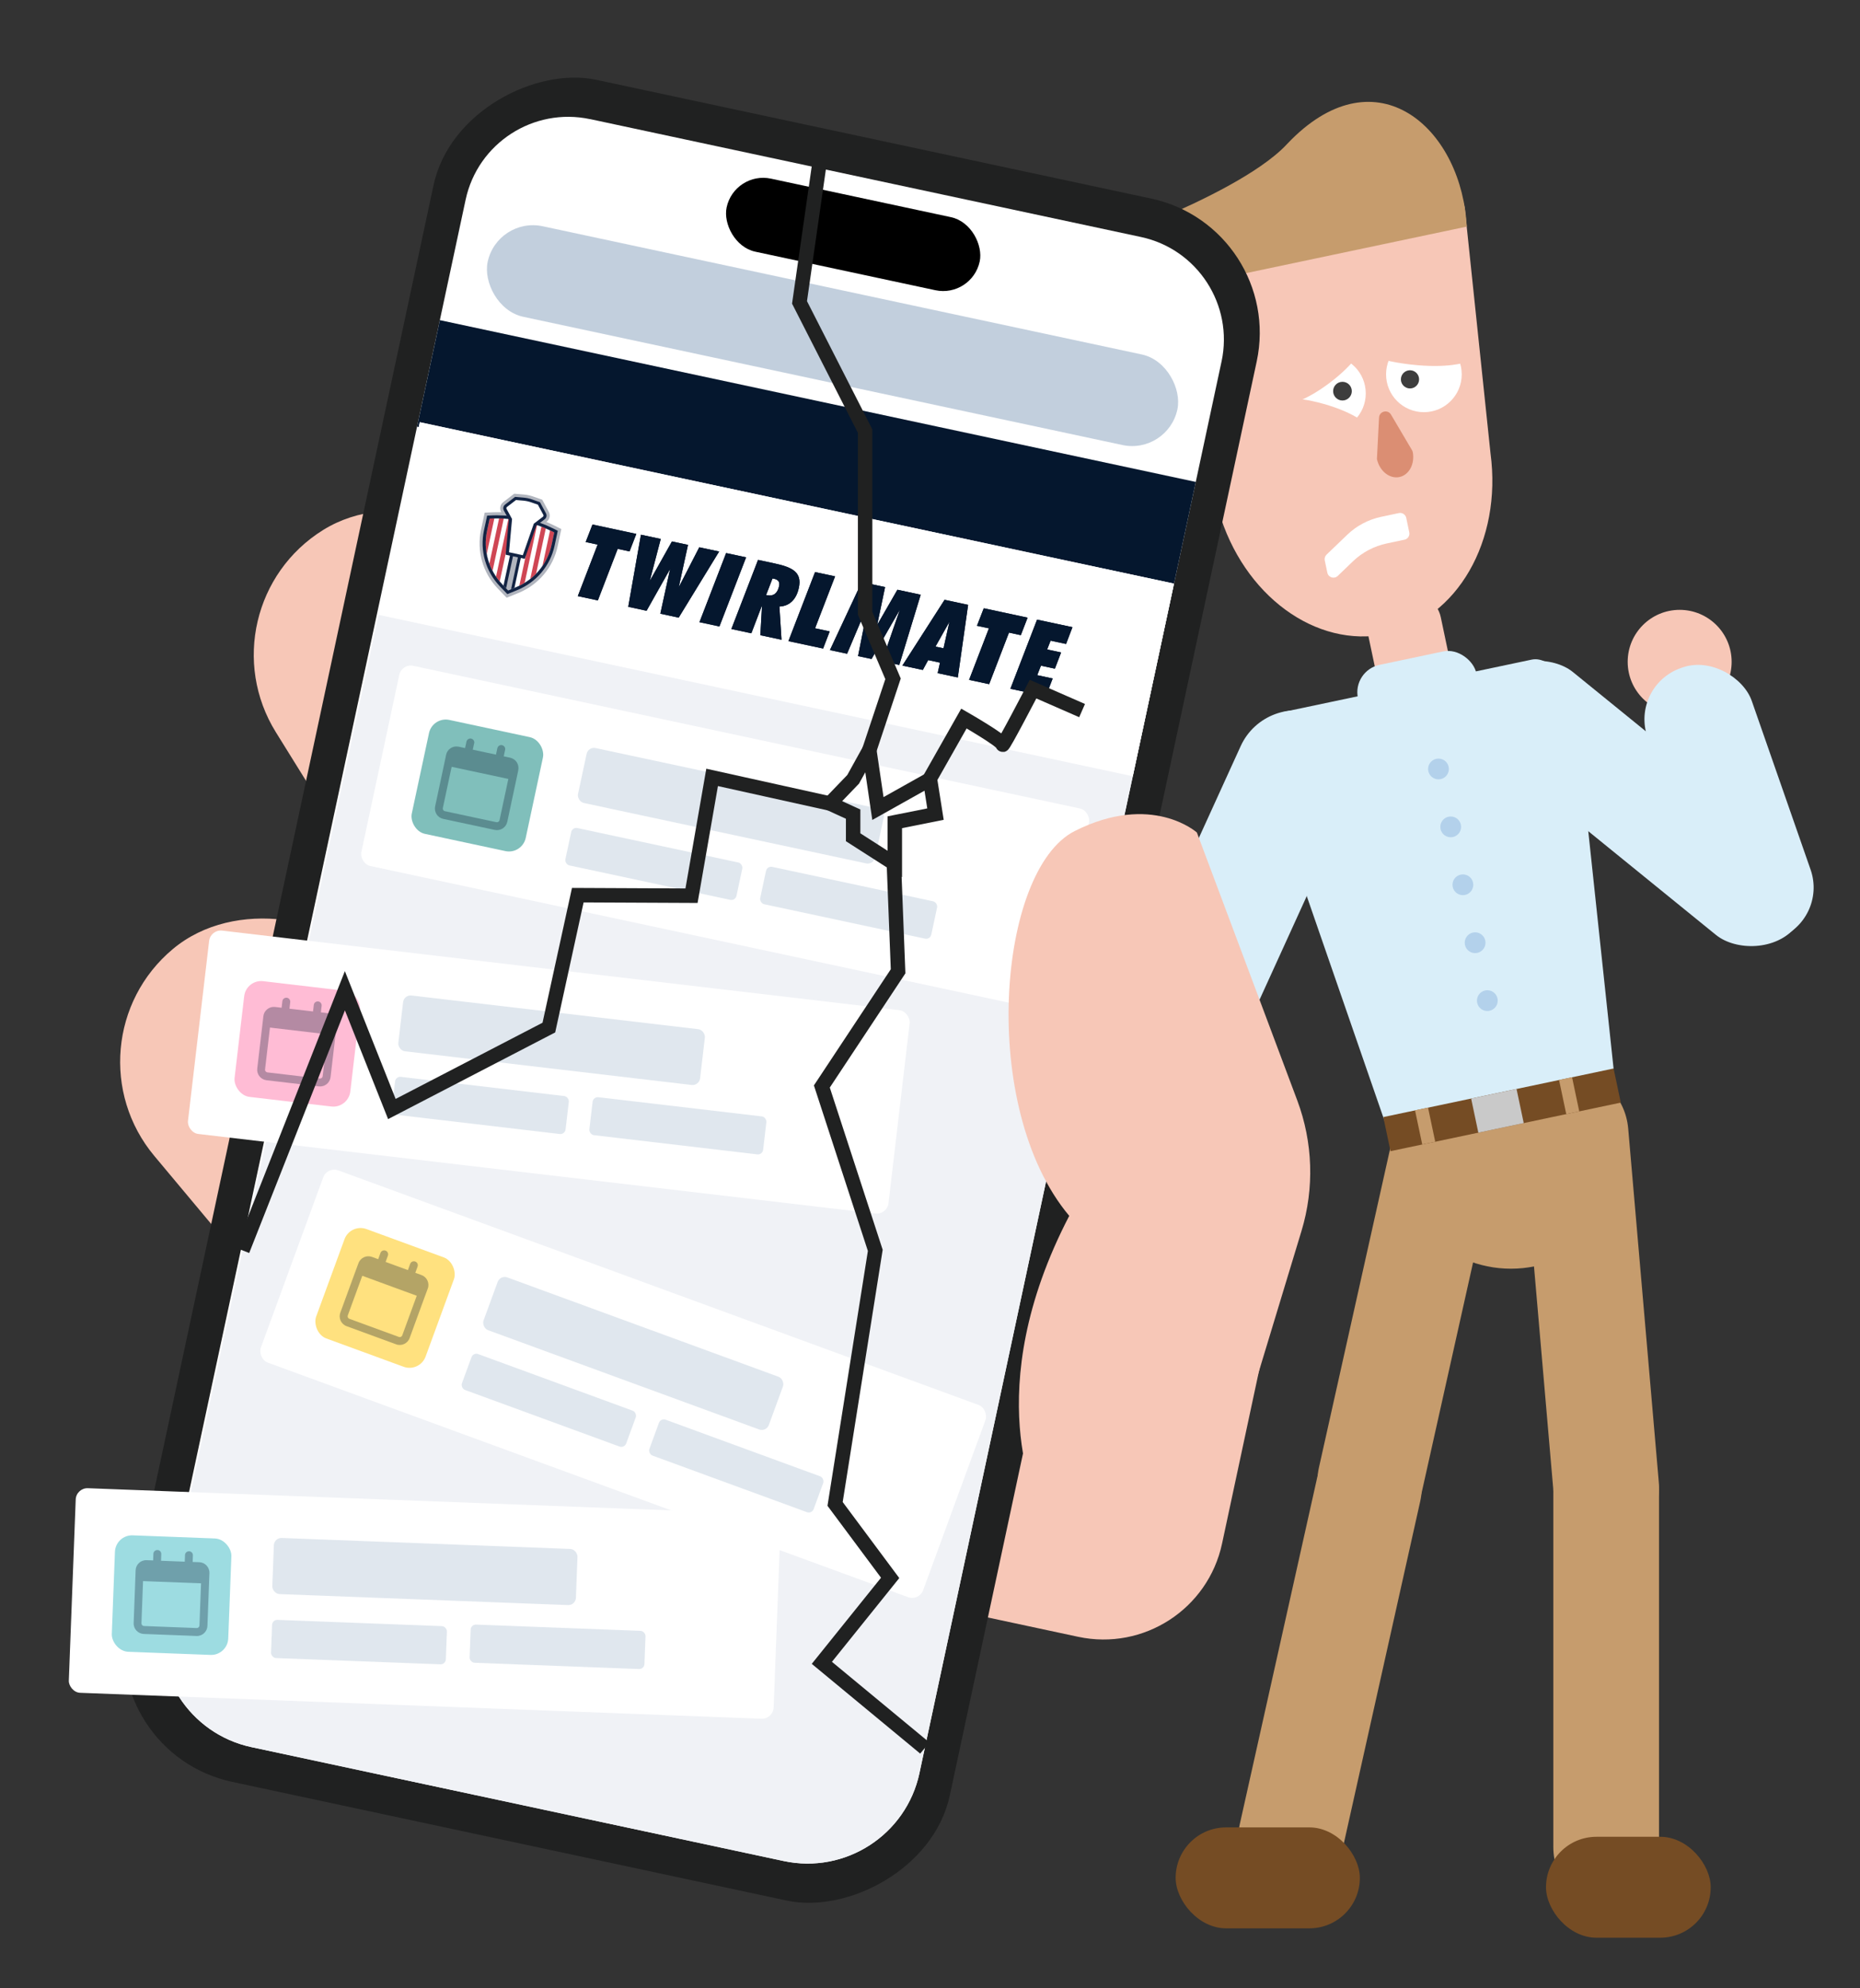 <?xml version="1.0" encoding="UTF-8"?><svg id="Layer_1" xmlns="http://www.w3.org/2000/svg" xmlns:xlink="http://www.w3.org/1999/xlink" viewBox="0 0 386.46 413.07"><rect x="0" y="0" width="386.46" height="413.07" fill="#333333" stroke="none"/><defs><style>.cls-1,.cls-2,.cls-3{fill:none;}.cls-4{fill:#ffc500;}.cls-4,.cls-5,.cls-6,.cls-7,.cls-8{opacity:.5;}.cls-9{fill:#b3d1eb;}.cls-10{fill:#d9eef9;}.cls-11{fill:#f0f2f6;}.cls-12{fill:#f7c7b7;}.cls-13{fill:#b1b5be;}.cls-14{opacity:.3;}.cls-14,.cls-15{fill:#05172e;}.cls-5{fill:#3cbbc4;}.cls-6{fill:#038179;}.cls-16{fill:#cf4654;}.cls-17{fill:#202121;}.cls-2{stroke:#202121;stroke-width:3px;}.cls-2,.cls-3{stroke-miterlimit:10;}.cls-18{fill:#3d3d3d;}.cls-19{clip-path:url(#clippath-1);}.cls-20{clip-path:url(#clippath-2);}.cls-21{fill:#c9c9c9;}.cls-22{fill:#fff;}.cls-23{fill:#db8e73;}.cls-7{fill:#ff7bac;}.cls-24{fill:#c69c6d;}.cls-25{fill:#122343;}.cls-26{fill:#754c24;}.cls-27{opacity:.25;}.cls-27,.cls-8{fill:#86a0bc;}.cls-3{stroke:#122343;stroke-width:.03px;}.cls-28{clip-path:url(#clippath);}</style><clipPath id="clippath"><path class="cls-1" d="M85.17,33.17h117.03c12.03,0,21.79,9.77,21.79,21.79v299.93c0,13.12-10.65,23.77-23.77,23.77h-113.08c-13.12,0-23.77-10.65-23.77-23.77V54.97c0-12.03,9.77-21.79,21.79-21.79Z" transform="translate(46.28 -25.51) rotate(12.08)"/></clipPath><clipPath id="clippath-1"><rect class="cls-1" x="56.41" y="101.42" width="160.27" height="277.38" transform="translate(53.28 -23.26) rotate(12.08)"/></clipPath><clipPath id="clippath-2"><path class="cls-1" d="M107.2,122.02l-1.62.66-1.22-1.27c-2.84-2.94-4.03-7.1-3.17-11.1l.55-2.57.7-.03c4.2-.16,8.37.73,12.13,2.6l.6.3-.55,2.59c-.85,3.99-3.63,7.29-7.41,8.82Z"/></clipPath></defs><path class="cls-12" d="M302.37,142.55c.68,3.21-1.38,6.37-4.59,7.05l-3.55.75c-3.21.68-6.37-1.38-7.05-4.59l-3.02-14.34c-.68-3.21,1.38-6.37,4.59-7.05l3.55-.75c3.21-.68,6.37,1.38,7.05,4.59"/><circle class="cls-12" cx="348.99" cy="137.51" r="10.8"/><path class="cls-24" d="M295.49,309.67l16.05-71.88c1.48-6.65-2.11-13.11-8.03-14.43h0c-5.92-1.32-11.92,2.99-13.41,9.64l-16.05,71.88c-1.49,6.68,2.15,13.16,8.1,14.45h0c5.9,1.27,11.86-3.04,13.34-9.66Z"/><path class="cls-24" d="M279.03,383.83l16.05-71.88c1.48-6.65-2.11-13.11-8.03-14.43h0c-5.92-1.32-11.92,2.99-13.41,9.64l-16.05,71.88c-1.49,6.68,2.15,13.16,8.1,14.45h0c5.9,1.27,11.86-3.04,13.34-9.66Z"/><path class="cls-24" d="M344.65,307.88l-6.35-73.38c-.59-6.79-5.96-11.86-12.01-11.34h0c-6.04.52-10.47,6.45-9.88,13.23l6.35,73.38c.59,6.82,6.01,11.9,12.08,11.33h0c6.01-.57,10.39-6.47,9.81-13.23Z"/><path class="cls-24" d="M344.7,383.75v-73.65c0-6.81-4.92-12.33-10.98-12.33h0c-6.07,0-10.98,5.52-10.98,12.33v73.65c0,6.84,4.96,12.38,11.06,12.33h0c6.04-.04,10.91-5.55,10.91-12.33Z"/><rect class="cls-26" x="244.27" y="379.68" width="38.27" height="20.97" rx="10.48" ry="10.48" transform="translate(526.81 780.33) rotate(-180)"/><rect class="cls-26" x="321.23" y="381.63" width="34.22" height="20.97" rx="10.48" ry="10.48" transform="translate(676.67 784.23) rotate(180)"/><circle class="cls-24" cx="313.94" cy="239.2" r="24.4"/><path class="cls-10" d="M293.69,236.43l33.62-7.33c4.67-1.02,8.42-2.48,7.95-7.07l-7.69-72.13c-.7-7.49-5.22-13.71-9.33-12.85l-51.27,10.81c-4.11.87-5.73,8.39-3.35,15.52l23.78,68.73c1.78,5.31,3.22,4.96,6.28,4.31Z"/><rect class="cls-10" x="247.11" y="145.52" width="25.41" height="71.35" rx="12.71" ry="12.71" transform="translate(98.49 -91.4) rotate(24.49)"/><rect class="cls-10" x="347.78" y="137.08" width="22.94" height="59.71" rx="11.28" ry="11.28" transform="translate(-34.93 127.56) rotate(-19.22)"/><rect class="cls-10" x="329.85" y="126.35" width="23.65" height="81.16" rx="11.83" ry="11.83" transform="translate(686.67 7) rotate(129.09)"/><path class="cls-12" d="M288.1,131.72h0c-14.66,3.09-29.8-8.01-34.9-25.6l-14.25-49.19c-1.08-5.12,1.44-9.99,5.62-10.88l50.23-10.59c4.19-.88,8.45,2.56,9.53,7.68l5.36,51.06c2.43,18.16-6.94,34.42-21.6,37.51Z"/><circle class="cls-12" cx="244.85" cy="88.58" r="10.8"/><rect class="cls-26" x="287.62" y="227" width="48.9" height="7.24" transform="translate(-40.86 69.34) rotate(-11.91)"/><rect class="cls-21" x="306.29" y="227.2" width="9.64" height="7.24" transform="translate(-40.92 69.15) rotate(-11.91)"/><rect class="cls-24" x="324.64" y="224.06" width="2.76" height="7.24" transform="translate(-39.96 72.15) rotate(-11.91)"/><rect class="cls-24" x="294.71" y="230.37" width="2.76" height="7.24" transform="translate(-41.9 66.11) rotate(-11.91)"/><circle class="cls-9" cx="298.88" cy="159.77" r="2.16"/><circle class="cls-9" cx="301.42" cy="171.8" r="2.16"/><circle class="cls-9" cx="303.95" cy="183.83" r="2.16"/><circle class="cls-9" cx="306.49" cy="195.87" r="2.16"/><circle class="cls-9" cx="309.03" cy="207.9" r="2.16"/><rect class="cls-10" x="281.87" y="136.64" width="25.14" height="11.65" rx="5.82" ry="5.82" transform="translate(-23.06 63.81) rotate(-11.91)"/><path class="cls-23" d="M290.8,99.11h0c-2.05.45-4.16-1.22-4.71-3.73l.44-8.62c.07-1.33,1.82-1.76,2.49-.61l4.35,7.37c.09.15.15.31.18.48.42,2.42-.78,4.67-2.76,5.11Z"/><path class="cls-24" d="M304.63,45.44c-1.85-19.69-19.28-34.38-37.15-15.58-17.87,18.8-.17.18-.25.27-5.61,5.88-17.89,11.72-25.33,14.91-3.41,1.46-5.09,5.54-3.87,9.34l2.04,6.34,64.7-13.64-.15-1.63Z"/><circle class="cls-22" cx="275.91" cy="81.74" r="7.86"/><circle class="cls-18" cx="278.93" cy="81.27" r="1.94"/><circle class="cls-22" cx="295.85" cy="77.78" r="7.86"/><circle class="cls-18" cx="292.96" cy="78.82" r="1.89"/><path class="cls-12" d="M282.02,95.95l-19.24-5.42,2.14-7.59s3.38-.92,10.11.98c6.73,1.9,9.13,4.44,9.13,4.44l-2.14,7.59Z"/><path class="cls-12" d="M262.51,77.8l15.94-12.06,4.76,6.29s-1.31,3.25-6.88,7.47c-5.57,4.22-9.06,4.6-9.06,4.6l-4.76-6.29Z"/><path class="cls-12" d="M282.78,64.77l22.64,2.66-.92,7.83s-3.62,1.39-11.53.46c-7.91-.93-11.11-3.12-11.11-3.12l.92-7.83Z"/><rect class="cls-12" x="180.25" y="209.66" width="82.74" height="128.45" rx="25.19" ry="25.19" transform="translate(381.02 588.09) rotate(-167.92)"/><rect class="cls-12" x="96.33" y="93.1" width="61.04" height="226.36" rx="30.52" ry="30.52" transform="translate(343.44 314.58) rotate(148.16)"/><rect class="cls-12" x="78" y="170.82" width="61.04" height="226.36" rx="30.52" ry="30.52" transform="translate(373.93 432.28) rotate(140.1)"/><rect class="cls-17" x="-37.1" y="118.29" width="361.64" height="174.91" rx="28.51" ry="28.51" transform="translate(-87.55 303.22) rotate(-77.92)"/><g class="cls-28"><rect class="cls-22" x="-30.19" y="125.29" width="347.89" height="160.62" transform="translate(-87.38 303.13) rotate(-77.92)"/><rect class="cls-8" x="99.7" y="60.12" width="146.55" height="19.24" rx="9.62" ry="9.62" transform="translate(18.43 -34.66) rotate(12.08)"/><rect class="cls-15" x="87.24" y="83.08" width="160.62" height="22.63" transform="translate(23.47 -32.98) rotate(12.08)"/><g class="cls-19"><rect class="cls-11" x="-2.15" y="159.98" width="277.38" height="160.27" transform="translate(-126.83 323.37) rotate(-77.92)"/><rect class="cls-22" x="81.15" y="104.04" width="160.27" height="40.93" transform="translate(29.63 -31) rotate(12.08)"/></g></g><rect x="150.38" y="40.95" width="53.77" height="15.52" rx="7.76" ry="7.76" transform="translate(14.12 -36.02) rotate(12.08)"/><path class="cls-22" d="M114.56,110.32c-1.18-.59-2.41-1.08-3.66-1.47v-.03s1.9-1.44,1.9-1.44c.12-.1.16-.27.09-.41l-1.13-2.1-1.43-.5c-.52-.18-1.05-.29-1.59-.34l-1.51-.13-1.9,1.46c-.12.1-.16.27-.09.41l1.14,2.09v.03c-1.31-.16-2.63-.21-3.95-.16l-.7.03-.55,2.57c-.86,4,.33,8.16,3.17,11.1l1.22,1.27,1.62-.66c3.78-1.53,6.56-4.83,7.41-8.82l.55-2.59-.6-.3Z"/><path class="cls-3" d="M114.56,110.32c-1.18-.59-2.41-1.08-3.66-1.47v-.03s1.9-1.44,1.9-1.44c.12-.1.16-.27.09-.41l-1.13-2.1-1.43-.5c-.52-.18-1.05-.29-1.59-.34l-1.51-.13-1.9,1.46c-.12.1-.16.27-.09.41l1.14,2.09v.03c-1.31-.16-2.63-.21-3.95-.16l-.7.03-.55,2.57c-.86,4,.33,8.16,3.17,11.1l1.22,1.27,1.62-.66c3.78-1.53,6.56-4.83,7.41-8.82l.55-2.59-.6-.3Z"/><path class="cls-13" d="M107.23,103.89l1.51.13c.54.05,1.08.16,1.59.34l1.43.5,1.13,2.1c.07.14.04.31-.09.41l-1.89,1.44v.03c1.24.39,2.47.89,3.65,1.47l.6.3-.55,2.59c-.85,3.99-3.63,7.29-7.41,8.82l-1.62.66-1.22-1.27c-2.84-2.94-4.03-7.1-3.17-11.1l.55-2.57.7-.03c.33-.01.65-.02.97-.02,1,0,1.99.06,2.97.18v-.03s-1.13-2.09-1.13-2.09c-.08-.14-.04-.31.09-.41l1.9-1.46M106.85,102.57l-.39.3-1.9,1.46c-.63.48-.81,1.34-.43,2.03l.04.07c-.25,0-.5-.01-.75-.01-.34,0-.68,0-1.02.02l-.7.03-.99.04-.21.97-.55,2.57c-.95,4.42.36,9,3.5,12.25l1.22,1.27.6.62.8-.32,1.62-.66c4.18-1.69,7.24-5.33,8.18-9.73l.55-2.59.21-.97-.89-.44-.6-.3c-.53-.26-1.07-.51-1.62-.74l.07-.05c.63-.48.81-1.33.44-2.03l-1.13-2.1-.24-.44-.47-.16-1.43-.5c-.61-.21-1.25-.35-1.9-.41l-1.51-.13-.5-.04h0Z"/><g class="cls-20"><rect class="cls-16" x="99.98" y="106.59" width=".96" height="18.69" transform="translate(26.49 -18.46) rotate(12.08)"/><rect class="cls-16" x="101.85" y="106.99" width=".96" height="18.69" transform="translate(26.62 -18.84) rotate(12.08)"/><rect class="cls-16" x="103.73" y="107.39" width=".96" height="18.69" transform="translate(26.74 -19.22) rotate(12.08)"/><rect class="cls-16" x="108.75" y="108.45" width=".96" height="18.69" transform="translate(27.07 -20.25) rotate(12.08)"/><rect class="cls-16" x="110.63" y="108.86" width=".96" height="18.69" transform="translate(27.2 -20.64) rotate(12.08)"/><rect class="cls-16" x="112.56" y="109" width=".96" height="18.69" transform="translate(27.27 -21.04) rotate(12.08)"/><rect class="cls-13" x="102.04" y="118.15" width="8.69" height="1.69" transform="translate(-32.25 198.12) rotate(-77.92)"/><path class="cls-25" d="M106.71,114.95l1.03.22-1.68,7.87-1.03-.22,1.69-7.87M106.22,114.19l-.13.62-1.69,7.87-.13.62.62.13,1.03.22.62.13.13-.62,1.68-7.87.13-.62-.62-.13-1.03-.22-.62-.13h0Z"/></g><path class="cls-25" d="M103.41,107.7c3.87,0,7.68.9,11.15,2.62l.6.3-.55,2.59c-.85,3.99-3.63,7.29-7.41,8.82l-1.62.66-1.22-1.27c-2.84-2.94-4.03-7.1-3.17-11.1l.55-2.57.7-.03c.33-.01.65-.02.98-.02M103.41,107.06h0c-.33,0-.67,0-1,.02l-.7.03-.5.02-.1.49-.55,2.57c-.9,4.21.35,8.57,3.34,11.67l1.22,1.27.3.31.4-.16,1.62-.66c3.98-1.61,6.9-5.07,7.8-9.27l.55-2.59.1-.48-.44-.22-.6-.3c-3.53-1.76-7.49-2.69-11.44-2.69h0Z"/><path class="cls-22" d="M105.41,115l.65-7.09-1.09-2c-.15-.28-.08-.62.17-.81l1.99-1.53,1.63.14c.56.05,1.13.17,1.67.36l1.55.54,1.19,2.21c.15.28.08.62-.17.81l-1.82,1.38-2.35,6.73-3.43-.73Z"/><path class="cls-25" d="M107.23,103.89l1.51.13c.54.05,1.08.16,1.59.34l1.43.5,1.13,2.1c.07.14.04.31-.09.41l-1.89,1.44-2.28,6.55-2.87-.62.63-6.91-1.14-2.09c-.08-.14-.04-.31.09-.41l1.9-1.46M107.04,103.23l-.2.15-1.9,1.46c-.38.29-.48.8-.26,1.22l1.04,1.92-.61,6.71-.05.56.55.12,2.87.62.55.12.19-.53,2.22-6.37,1.74-1.33c.38-.29.49-.8.26-1.22l-1.13-2.1-.12-.22-.23-.08-1.43-.5c-.56-.2-1.15-.32-1.75-.37l-1.51-.13-.25-.02h0Z"/><path class="cls-15" d="M120.05,123.86l4.12-10.71-2.48-.53,1.41-3.64,9.11,1.95-1.41,3.64-2.46-.53-4.12,10.71-4.17-.89Z"/><path class="cls-15" d="M137.28,112l-2.28,8.71,4.61-8.21,3.34.71-1.92,8.79,4.26-8.29,4.13.88-8.41,13.74-3.81-.82,2.03-9.29-4.89,8.68-3.81-.82,2.64-14.98,4.13.88Z"/><path class="cls-15" d="M150.87,114.91l4.15.89-5.54,14.36-4.15-.89,5.54-14.36Z"/><path class="cls-15" d="M157.5,116.33l3.5.75c3.77.81,5.66,1.89,4.98,5.05-.52,2.44-1.95,3.81-4.04,3.89l.44,6.9-4.4-.94.35-6.2-2.22,5.8-4.15-.89,5.54-14.36ZM159.42,123.67c1.27.27,2.14-.41,2.45-1.89.19-.88-.17-1.34-1.07-1.54-.08-.02-.19-.02-.3-.04l-1.32,3.42.23.05Z"/><path class="cls-15" d="M169.34,118.86l4.17.89-4.16,10.79,3.04.65-1.37,3.56-7.21-1.54,5.54-14.36Z"/><path class="cls-15" d="M176,135.83l-3.56-.76,6.6-14.13,4.86,1.04-1.64,7.85,4.2-7.3,4.84,1.04-4.45,14.59-3.59-.77,3.71-10.72-5.88,10.25-2.81-.6,2.19-11.06-4.47,10.58Z"/><path class="cls-15" d="M196.25,124.62l4.9,1.05-2.14,15.09-4.19-.9.49-2.18-2.46-.53-1.11,2.05-4.25-.91,8.77-13.67ZM196.04,134.69l1.22-5.49-2.89,5.14,1.67.36Z"/><path class="cls-15" d="M201.35,141.26l4.12-10.71-2.48-.53,1.41-3.64,9.11,1.95-1.41,3.64-2.46-.53-4.12,10.71-4.17-.89Z"/><path class="cls-15" d="M215.47,128.74l7.36,1.57-1.33,3.49-3.21-.69-.72,1.83,2.9.62-1.29,3.37-2.9-.62-.77,1.97,3.21.69-1.43,3.71-7.36-1.57,5.54-14.36Z"/><path class="cls-15" d="M120.05,123.86l4.12-10.71-2.48-.53,1.41-3.64,9.11,1.95-1.41,3.64-2.46-.53-4.12,10.71-4.17-.89Z"/><path class="cls-15" d="M137.28,112l-2.28,8.71,4.61-8.21,3.34.71-1.92,8.79,4.26-8.29,4.13.88-8.41,13.74-3.81-.82,2.03-9.29-4.89,8.68-3.81-.82,2.64-14.98,4.13.88Z"/><path class="cls-15" d="M150.87,114.91l4.15.89-5.54,14.36-4.15-.89,5.54-14.36Z"/><path class="cls-15" d="M157.5,116.33l3.5.75c3.77.81,5.66,1.89,4.98,5.05-.52,2.44-1.95,3.81-4.04,3.89l.44,6.9-4.4-.94.35-6.2-2.22,5.8-4.15-.89,5.54-14.36ZM159.42,123.67c1.27.27,2.14-.41,2.45-1.89.19-.88-.17-1.34-1.07-1.54-.08-.02-.19-.02-.3-.04l-1.32,3.42.23.05Z"/><path class="cls-15" d="M169.34,118.86l4.17.89-4.16,10.79,3.04.65-1.37,3.56-7.21-1.54,5.54-14.36Z"/><path class="cls-15" d="M176,135.83l-3.56-.76,6.6-14.13,4.86,1.04-1.64,7.85,4.2-7.3,4.84,1.04-4.45,14.59-3.59-.77,3.71-10.72-5.88,10.25-2.81-.6,2.19-11.06-4.47,10.58Z"/><path class="cls-15" d="M196.25,124.62l4.9,1.05-2.14,15.09-4.19-.9.49-2.18-2.46-.53-1.11,2.05-4.25-.91,8.77-13.67ZM196.04,134.69l1.22-5.49-2.89,5.14,1.67.36Z"/><path class="cls-15" d="M201.35,141.26l4.12-10.71-2.48-.53,1.41-3.64,9.11,1.95-1.41,3.64-2.46-.53-4.12,10.71-4.17-.89Z"/><path class="cls-15" d="M215.47,128.74l7.36,1.57-1.33,3.49-3.21-.69-.72,1.83,2.9.62-1.29,3.37-2.9-.62-.77,1.97,3.21.69-1.43,3.71-7.36-1.57,5.54-14.36Z"/><rect class="cls-22" x="77.39" y="152.69" width="146.55" height="42.54" rx="2.44" ry="2.44" transform="translate(39.75 -27.68) rotate(12.08)"/><rect class="cls-27" x="120.29" y="161.58" width="63.13" height="11.67" rx="1.57" ry="1.57" transform="translate(38.4 -28.08) rotate(12.08)"/><rect class="cls-27" x="117.67" y="175.54" width="36.35" height="7.94" rx="1.08" ry="1.08" transform="translate(40.58 -24.46) rotate(12.08)"/><rect class="cls-27" x="158.15" y="183.6" width="36.35" height="7.94" rx="1.08" ry="1.08" transform="translate(43.16 -32.75) rotate(12.08)"/><rect class="cls-6" x="87.07" y="151.1" width="24.21" height="24.21" rx="3.56" ry="3.56" transform="translate(36.36 -17.14) rotate(12.08)"/><path class="cls-14" d="M98.53,154.44c.1-.45-.19-.88-.63-.98s-.88.19-.98.63l-.29,1.34-1.34-.29c-1.18-.25-2.35.5-2.6,1.68l-.11.54-.34,1.61-1.83,8.57c-.25,1.18.5,2.35,1.68,2.6l10.71,2.29c1.18.25,2.35-.5,2.6-1.68l1.83-8.57.34-1.61.11-.54c.25-1.18-.5-2.35-1.68-2.6l-1.34-.29.29-1.34c.1-.45-.19-.88-.63-.98s-.88.19-.98.63l-.29,1.34-4.82-1.03.29-1.34ZM93.84,159.32l11.78,2.52-1.83,8.57c-.06.29-.36.48-.65.42l-10.71-2.29c-.29-.06-.48-.36-.42-.65l1.83-8.57Z"/><rect class="cls-22" x="40.76" y="201.47" width="146.55" height="42.54" rx="2.44" ry="2.44" transform="translate(26.76 -11.78) rotate(6.7)"/><rect class="cls-27" x="83.05" y="210.29" width="63.13" height="11.67" rx="1.57" ry="1.57" transform="translate(25.99 -11.89) rotate(6.7)"/><rect class="cls-27" x="81.63" y="225.7" width="36.35" height="7.94" rx="1.08" ry="1.08" transform="translate(27.47 -10.07) rotate(6.7)"/><rect class="cls-27" x="122.68" y="229.93" width="36.35" height="7.94" rx="1.08" ry="1.08" transform="translate(28.24 -14.83) rotate(6.7)"/><rect class="cls-7" x="49.66" y="204.77" width="24.21" height="24.21" rx="3.56" ry="3.56" transform="translate(25.72 -5.72) rotate(6.7)"/><path class="cls-14" d="M60.3,208.21c.05-.45-.27-.86-.72-.91s-.86.27-.91.72l-.16,1.36-1.36-.16c-1.2-.14-2.29.72-2.43,1.92l-.06.54-.19,1.63-1.02,8.7c-.14,1.2.72,2.29,1.92,2.43l10.88,1.28c1.2.14,2.29-.72,2.43-1.92l1.02-8.7.19-1.63.06-.54c.14-1.2-.72-2.29-1.92-2.43l-1.36-.16.16-1.36c.05-.45-.27-.86-.72-.91s-.86.27-.91.72l-.16,1.36-4.9-.57.16-1.36ZM56.09,213.5l11.97,1.41-1.02,8.7c-.04.3-.31.52-.61.48l-10.88-1.28c-.3-.04-.52-.31-.48-.61l1.02-8.7Z"/><rect class="cls-22" x="56.22" y="266.24" width="146.55" height="42.54" rx="2.44" ry="2.44" transform="translate(106.79 -27) rotate(20.12)"/><rect class="cls-27" x="100.02" y="275.37" width="63.13" height="11.67" rx="1.57" ry="1.57" transform="translate(104.75 -28.1) rotate(20.12)"/><rect class="cls-27" x="95.87" y="286.97" width="36.35" height="7.94" rx="1.08" ry="1.08" transform="translate(107.03 -21.47) rotate(20.12)"/><rect class="cls-27" x="134.82" y="300.61" width="36.35" height="7.94" rx="1.08" ry="1.08" transform="translate(114.1 -34.04) rotate(20.12)"/><rect class="cls-4" x="67.9" y="257.56" width="24.21" height="24.21" rx="3.56" ry="3.56" transform="translate(97.64 -11.06) rotate(20.12)"/><path class="cls-14" d="M80.59,260.89c.16-.43-.06-.9-.49-1.05s-.9.06-1.05.49l-.47,1.29-1.29-.47c-1.13-.42-2.4.17-2.81,1.3l-.19.51-.57,1.54-3.01,8.23c-.42,1.13.17,2.4,1.3,2.81l10.29,3.77c1.13.42,2.4-.17,2.81-1.3l3.01-8.23.57-1.54.19-.51c.42-1.13-.17-2.4-1.3-2.81l-1.29-.47.47-1.29c.16-.43-.06-.9-.49-1.05s-.9.06-1.05.49l-.47,1.29-4.63-1.7.47-1.29ZM75.27,265.07l11.32,4.15-3.01,8.23c-.1.28-.42.43-.7.33l-10.29-3.77c-.28-.1-.43-.42-.33-.7l3.01-8.23Z"/><rect class="cls-22" x="14.95" y="311.89" width="146.55" height="42.54" rx="2.44" ry="2.44" transform="translate(12.75 -3.12) rotate(2.18)"/><rect class="cls-27" x="56.71" y="320.68" width="63.13" height="11.67" rx="1.57" ry="1.57" transform="translate(12.49 -3.12) rotate(2.18)"/><rect class="cls-27" x="56.4" y="337.21" width="36.35" height="7.94" rx="1.08" ry="1.08" transform="translate(13.04 -2.59) rotate(2.18)"/><rect class="cls-27" x="97.66" y="338.19" width="36.35" height="7.94" rx="1.08" ry="1.08" transform="translate(13.11 -4.16) rotate(2.18)"/><rect class="cls-5" x="23.54" y="319.32" width="24.21" height="24.21" rx="3.56" ry="3.56" transform="translate(12.64 -1.12) rotate(2.18)"/><path class="cls-14" d="M33.51,322.9c.02-.46-.33-.84-.79-.85s-.84.33-.85.79l-.05,1.37-1.37-.05c-1.21-.05-2.23.9-2.27,2.11l-.02.55-.06,1.64-.33,8.76c-.05,1.21.9,2.23,2.11,2.27l10.95.42c1.21.05,2.23-.9,2.27-2.11l.33-8.76.06-1.64.02-.55c.05-1.21-.9-2.23-2.11-2.27l-1.37-.05.05-1.37c.02-.46-.33-.84-.79-.85s-.84.33-.85.79l-.05,1.37-4.93-.19.05-1.37ZM29.73,328.51l12.04.46-.33,8.76c-.01.3-.27.54-.57.53l-10.95-.42c-.3-.01-.54-.27-.53-.57l.33-8.76Z"/><path class="cls-12" d="M215.81,312.82l34.95,7.76,19.65-64.8c2.7-8.9,2.39-18.43-.87-27.14l-20.86-55.67s-9.32-8.38-25.37-.31c-16.05,8.07-20.06,57.43-1.15,79.96-18.97,36.47-6.35,60.21-6.35,60.21Z"/><polygon class="cls-2" points="177.26 161.92 172.43 166.94 177.26 169.15 177.26 173.96 185.92 179.51 185.92 170.84 194.37 169.15 193.23 161.92 182.41 167.99 180.62 155.85 177.26 161.92"/><polyline class="cls-2" points="170.17 34.58 166.12 62.83 179.75 89.57 179.75 127.42 185.55 141.04 180.62 155.85"/><polyline class="cls-2" points="185.75 180.04 186.6 201.81 170.76 225.74 181.86 259.79 173.51 312.47 184.95 327.84 170.76 345.49 192.15 363.19"/><polyline class="cls-2" points="172.43 166.94 147.96 161.52 143.68 186.1 120.05 185.99 114.04 213.5 81.42 230.42 71.66 205.85 50.38 259.79"/><path class="cls-2" d="M192.55,162.93l7.73-13.64s8.13,4.67,8.05,5.43,6.31-11.54,6.31-11.54l10.19,4.46"/><path class="cls-22" d="M291.82,112.13l-3.68.78c-2.65.56-5.09,1.85-7.04,3.72l-3.15,3.03c-.73.7-1.95.33-2.16-.66l-.54-2.56c-.09-.44.05-.89.37-1.2l4.31-4.14c1.95-1.87,4.39-3.16,7.04-3.72l3.68-.78c.7-.15,1.38.3,1.53,1l.63,3.01c.15.7-.3,1.38-1,1.53Z"/></svg>